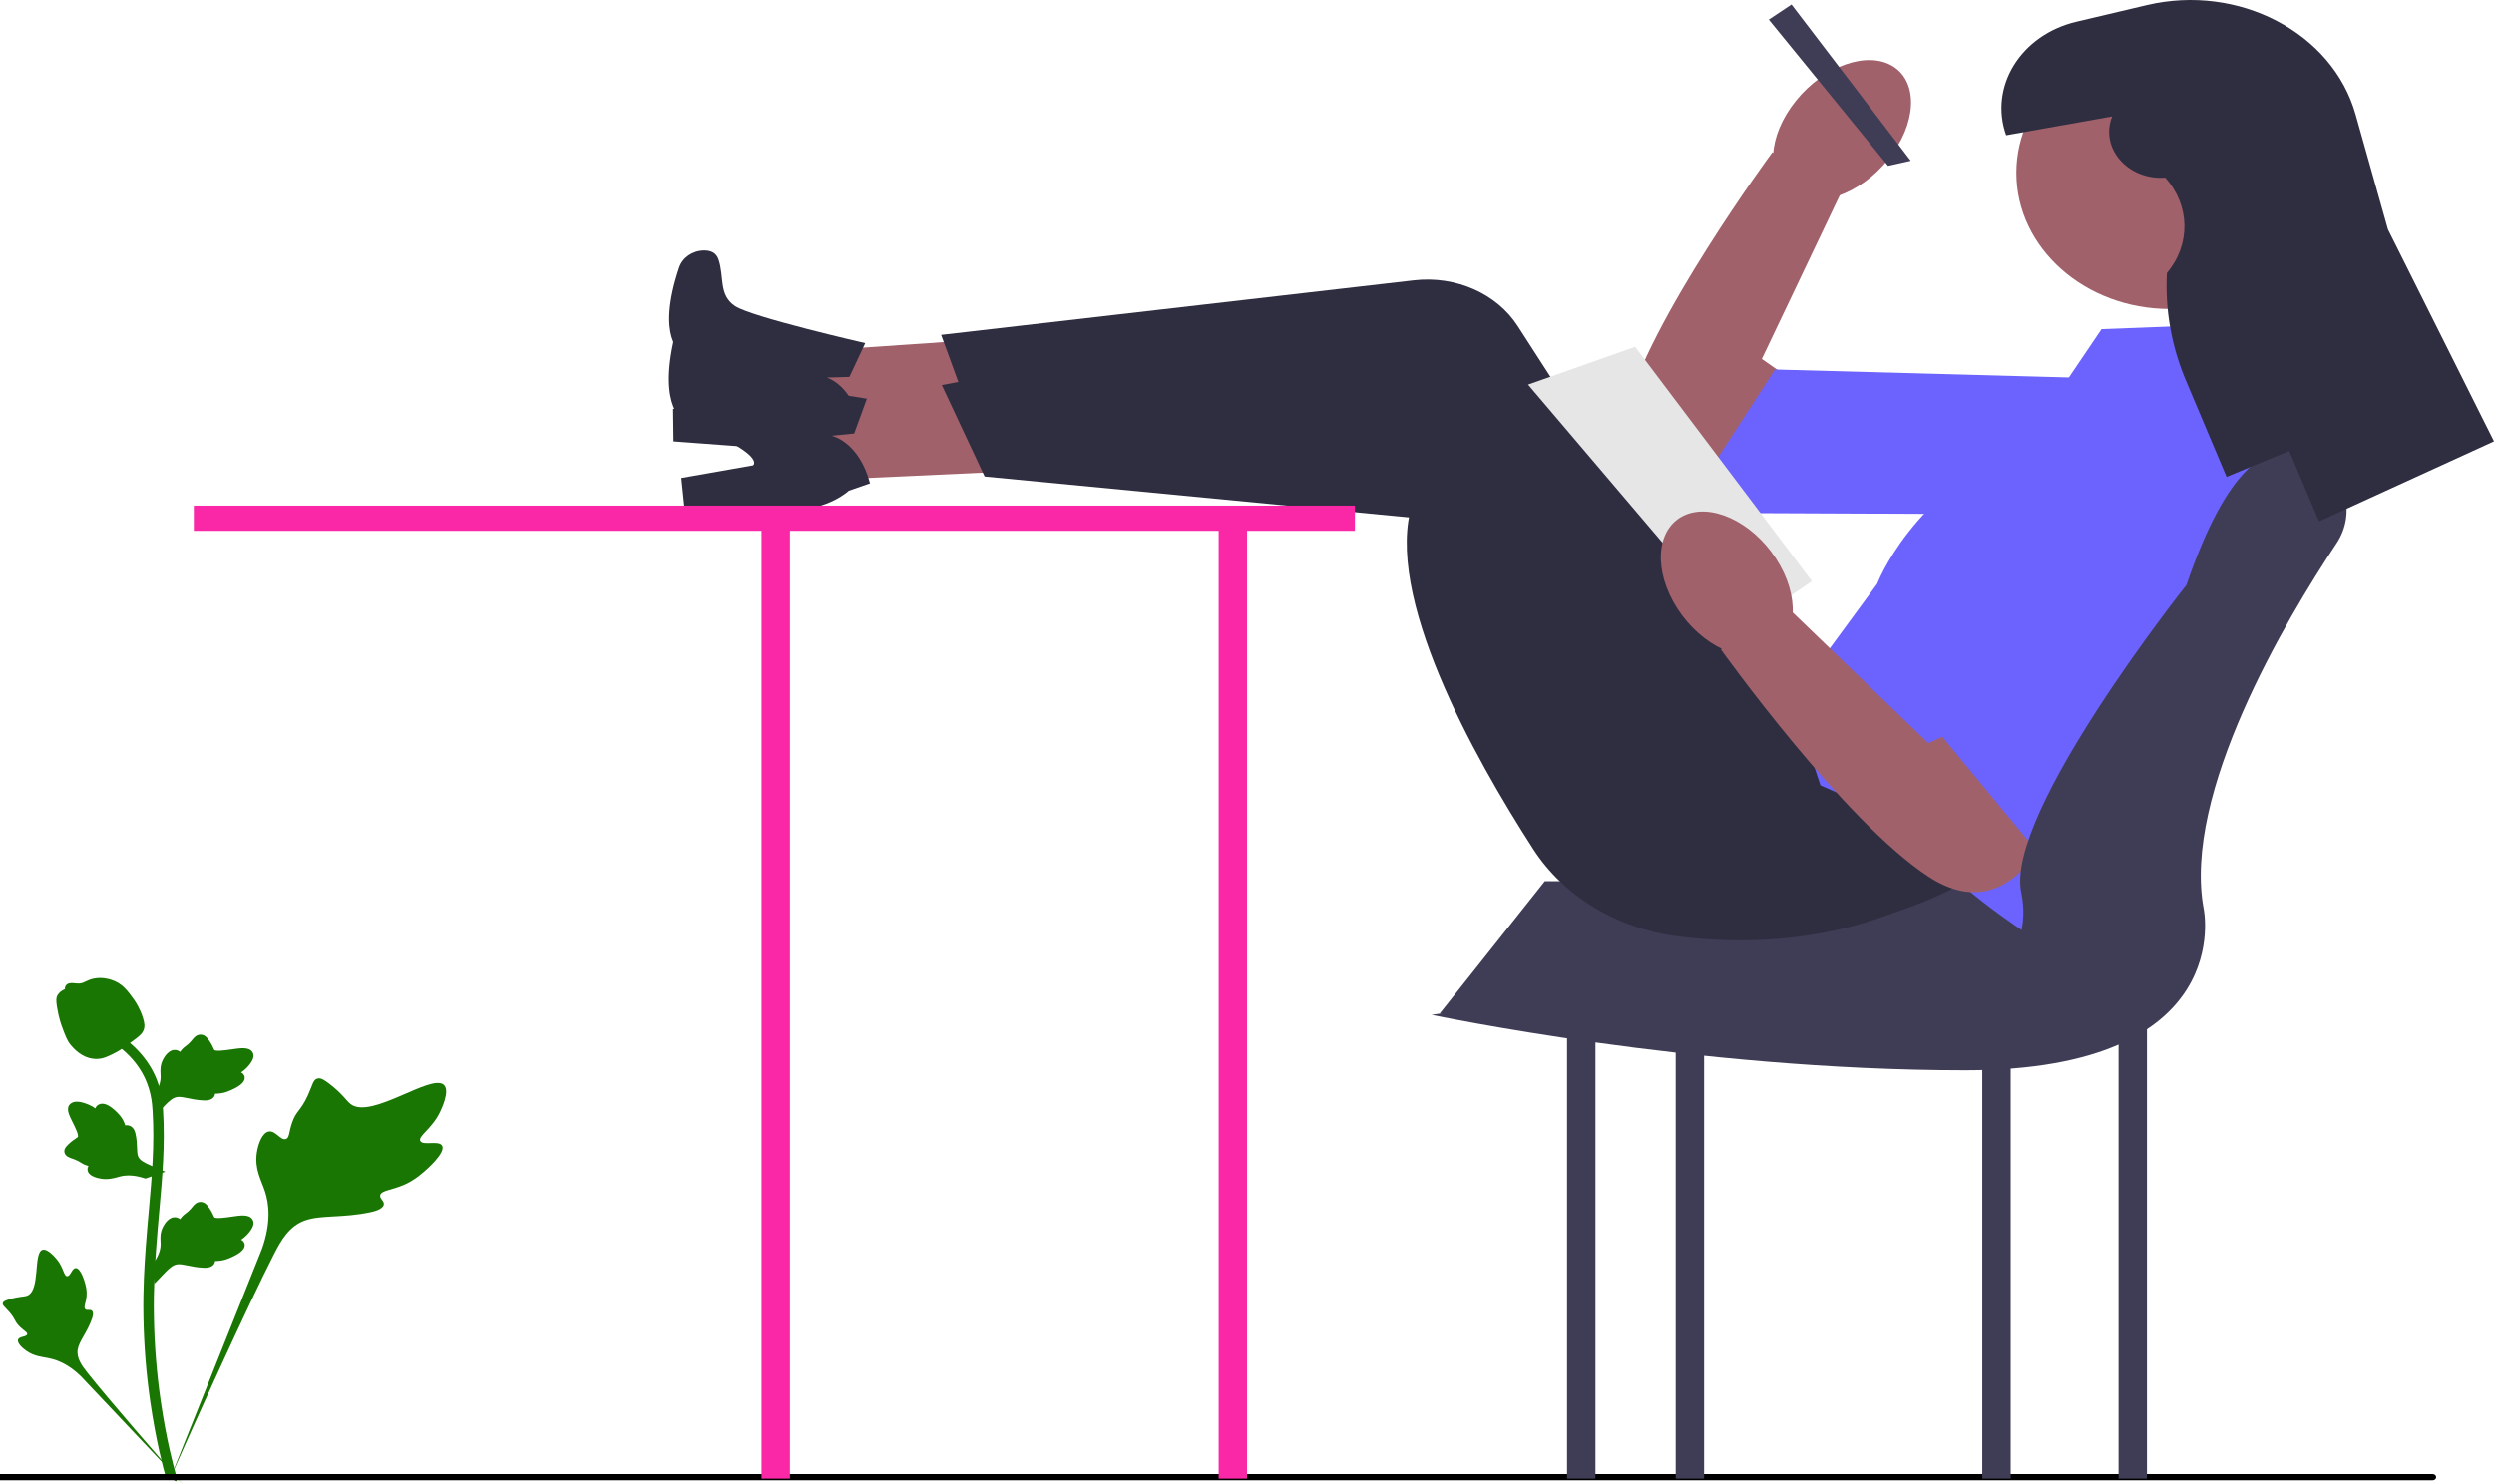 <svg width="756" height="450" viewBox="0 0 756 450" fill="none" xmlns="http://www.w3.org/2000/svg">
<g clip-path="url(#clip0_9_193)">
<path d="M133.984 347.326C132.915 345.725 128.288 347.44 127.438 345.986C126.59 344.538 130.889 342.331 133.344 337.29C133.787 336.381 136.578 330.652 134.512 328.884C130.596 325.534 112.677 339.361 106.406 334.836C105.029 333.843 104.068 331.861 99.903 328.642C98.246 327.362 97.244 326.784 96.274 326.999C94.898 327.304 94.789 328.94 93.314 332.156C91.101 336.979 89.792 336.688 88.503 340.536C87.546 343.392 87.764 345.053 86.638 345.377C85.045 345.835 83.578 342.805 81.558 343.076C79.497 343.353 78.251 346.881 77.858 349.522C77.119 354.479 79.168 357.75 80.304 361.189C81.539 364.927 82.271 370.611 79.421 378.658L51.205 449.269C57.434 434.78 75.47 395.061 83.049 380.301C85.237 376.04 87.653 371.718 92.613 370.013C97.389 368.37 103.947 369.351 112.309 367.562C113.285 367.353 115.995 366.74 116.336 365.325C116.618 364.154 115.024 363.501 115.269 362.405C115.598 360.934 118.732 360.916 122.584 359.22C125.3 358.024 126.993 356.601 128.448 355.378C128.886 355.009 135.408 349.458 133.984 347.326Z" fill="#197602"/>
<path d="M22.974 384.499C21.781 384.503 21.394 387.015 20.345 386.966C19.3 386.918 19.321 384.407 17.244 381.882C16.87 381.427 14.509 378.557 12.936 378.948C9.955 379.688 12.425 391.49 8.115 392.918C7.17 393.232 5.797 393.079 2.816 393.966C1.631 394.319 1.022 394.589 0.861 395.074C0.633 395.761 1.505 396.281 2.857 397.852C4.883 400.208 4.345 400.695 6.099 402.367C7.402 403.609 8.383 403.992 8.236 404.577C8.03 405.404 5.932 405.169 5.499 406.128C5.058 407.106 6.647 408.667 7.993 409.601C10.519 411.353 12.918 411.403 15.146 411.9C17.568 412.441 20.92 413.761 24.544 417.326L55.421 450C49.212 443.104 32.468 423.781 26.499 416.218C24.776 414.035 23.085 411.735 23.573 409.08C24.044 406.525 26.478 403.948 27.902 399.787C28.068 399.301 28.512 397.943 27.828 397.386C27.263 396.925 26.442 397.431 25.907 397.008C25.189 396.441 26.083 395.069 26.257 392.901C26.38 391.371 26.082 390.223 25.826 389.236C25.749 388.938 24.563 384.494 22.974 384.499Z" fill="#197602"/>
<path d="M46.786 389.247L46.067 383.545L46.395 383.113C47.916 381.114 48.69 379.162 48.7 377.309C48.701 377.015 48.686 376.72 48.67 376.42C48.608 375.231 48.531 373.752 49.399 372.029C49.885 371.068 51.252 368.844 53.307 369.119C53.861 369.188 54.279 369.414 54.597 369.678C54.643 369.612 54.691 369.546 54.742 369.474C55.383 368.607 55.889 368.235 56.377 367.877C56.752 367.602 57.14 367.318 57.747 366.647C58.014 366.352 58.222 366.093 58.397 365.876C58.928 365.218 59.623 364.433 60.847 364.447C62.155 364.502 62.84 365.463 63.294 366.099C64.105 367.233 64.472 368.051 64.715 368.593C64.804 368.791 64.904 369.014 64.956 369.083C65.377 369.634 68.804 369.119 70.095 368.932C72.994 368.502 75.503 368.131 76.537 369.755C77.278 370.917 76.728 372.453 74.853 374.443C74.268 375.063 73.647 375.534 73.095 375.903C73.552 376.145 73.961 376.517 74.127 377.1C74.518 378.482 73.18 379.867 70.154 381.222C69.402 381.56 68.39 382.012 66.972 382.229C66.304 382.331 65.703 382.356 65.188 382.37C65.177 382.634 65.107 382.92 64.926 383.215C64.394 384.082 63.288 384.495 61.62 384.396C59.785 384.311 58.274 383.999 56.942 383.727C55.778 383.49 54.775 383.289 53.988 383.336C52.528 383.441 51.403 384.479 50.082 385.825L46.786 389.247Z" fill="#197602"/>
<path d="M50.121 355.299L44.094 357.363L43.541 357.19C40.978 356.391 38.656 356.22 36.636 356.682C36.315 356.756 35.998 356.844 35.675 356.933C34.395 357.288 32.805 357.73 30.708 357.421C29.538 357.247 26.769 356.637 26.547 354.801C26.482 354.309 26.622 353.892 26.829 353.552C26.745 353.529 26.661 353.504 26.57 353.478C25.463 353.148 24.93 352.807 24.416 352.479C24.021 352.226 23.614 351.965 22.729 351.614C22.34 351.459 22.006 351.346 21.724 351.251C20.873 350.961 19.842 350.564 19.547 349.508C19.275 348.371 20.148 347.538 20.725 346.987C21.755 346.003 22.552 345.48 23.081 345.133C23.274 345.007 23.492 344.864 23.554 344.803C24.047 344.301 22.617 341.487 22.085 340.426C20.882 338.043 19.841 335.982 21.348 334.682C22.425 333.751 24.238 333.834 26.881 334.94C27.704 335.285 28.374 335.699 28.916 336.08C29.064 335.625 29.365 335.18 29.958 334.889C31.364 334.203 33.212 335.001 35.455 337.258C36.014 337.818 36.762 338.573 37.359 339.736C37.639 340.284 37.819 340.794 37.964 341.233C38.255 341.175 38.584 341.162 38.951 341.243C40.031 341.48 40.761 342.326 41.076 343.784C41.448 345.382 41.493 346.759 41.534 347.974C41.572 349.034 41.607 349.946 41.858 350.611C42.342 351.838 43.758 352.542 45.559 353.335L50.121 355.299Z" fill="#197602"/>
<path d="M46.786 338.502L46.067 332.8L46.395 332.368C47.916 330.369 48.69 328.417 48.7 326.564C48.701 326.27 48.686 325.975 48.67 325.675C48.608 324.486 48.531 323.007 49.399 321.284C49.885 320.323 51.252 318.099 53.307 318.374C53.861 318.443 54.279 318.668 54.597 318.933C54.643 318.867 54.691 318.801 54.742 318.729C55.383 317.862 55.889 317.49 56.377 317.132C56.752 316.857 57.14 316.573 57.747 315.902C58.014 315.607 58.222 315.348 58.397 315.131C58.928 314.473 59.623 313.688 60.847 313.702C62.155 313.757 62.84 314.718 63.294 315.354C64.105 316.488 64.472 317.306 64.715 317.848C64.804 318.046 64.904 318.269 64.956 318.338C65.377 318.889 68.804 318.374 70.095 318.187C72.994 317.757 75.503 317.385 76.537 319.01C77.278 320.172 76.728 321.708 74.853 323.698C74.268 324.318 73.647 324.789 73.095 325.157C73.552 325.4 73.961 325.771 74.127 326.355C74.518 327.737 73.18 329.122 70.154 330.476C69.402 330.815 68.39 331.267 66.972 331.484C66.304 331.586 65.703 331.611 65.188 331.625C65.177 331.889 65.107 332.175 64.926 332.47C64.394 333.337 63.288 333.75 61.62 333.651C59.785 333.565 58.274 333.254 56.942 332.982C55.778 332.745 54.775 332.544 53.988 332.591C52.528 332.695 51.403 333.733 50.082 335.08L46.786 338.502Z" fill="#197602"/>
<path d="M53.354 449.176L52.009 448.427L50.44 448.587C50.415 448.458 50.33 448.16 50.202 447.695C49.499 445.146 47.359 437.387 45.574 425.169C44.328 416.64 43.623 407.872 43.477 399.103C43.331 390.321 43.799 383.672 44.174 378.328C44.458 374.297 44.802 370.46 45.14 366.721C46.039 356.733 46.886 347.298 46.256 336.853C46.116 334.521 45.823 329.667 42.631 324.502C40.779 321.507 38.228 318.847 35.048 316.601L37.025 314.393C40.535 316.876 43.358 319.822 45.414 323.148C48.954 328.874 49.273 334.163 49.427 336.704C50.068 347.334 49.211 356.859 48.303 366.944C47.968 370.669 47.624 374.49 47.342 378.504C46.97 383.798 46.507 390.389 46.651 399.059C46.794 407.723 47.491 416.384 48.72 424.806C50.484 436.87 52.593 444.513 53.286 447.023C53.654 448.364 53.732 448.645 53.354 449.176Z" fill="#197602"/>
<path d="M29.227 321.08C29.096 321.08 28.965 321.077 28.831 321.069C26.128 320.94 23.625 319.503 21.391 316.799C20.343 315.527 19.807 314.076 18.738 311.183C18.572 310.737 17.766 308.474 17.276 305.36C16.955 303.325 16.995 302.475 17.45 301.723C17.953 300.886 18.768 300.302 19.686 299.909C19.646 299.639 19.678 299.361 19.81 299.077C20.351 297.902 21.789 298.056 22.567 298.13C22.961 298.174 23.452 298.232 23.982 298.207C24.816 298.172 25.264 297.951 25.942 297.621C26.592 297.304 27.399 296.911 28.597 296.693C30.959 296.255 32.938 296.85 33.591 297.046C37.023 298.061 38.716 300.432 40.675 303.177C41.065 303.727 42.406 305.732 43.291 308.479C43.929 310.461 43.84 311.342 43.647 311.998C43.257 313.344 42.335 314.115 39.993 315.816C37.547 317.597 36.32 318.489 35.266 319.032C32.813 320.29 31.272 321.08 29.227 321.08Z" fill="#197602"/>
<path d="M738.468 447.894C738.468 448.416 737.991 448.839 737.404 448.839H0V446.949H737.404C737.991 446.949 738.468 447.373 738.468 447.894Z" fill="black"/>
<path d="M525.589 149.169C525.589 149.169 485.896 153.41 492.591 125.534C499.287 97.659 537.249 46.171 537.249 46.171L558.792 56.902L534.059 108.829L544.707 116.29L525.589 149.169Z" fill="#A0616A"/>
<path d="M655.666 115.233L650.072 156.093L509.915 155.484L538.065 112.031L655.666 115.233Z" fill="#6C63FF"/>
<path d="M572.375 48.342C580.952 37.702 581.64 25.092 573.912 20.177C566.183 15.262 552.965 19.903 544.388 30.543C535.811 41.183 535.122 53.792 542.851 58.708C550.579 63.623 563.797 58.982 572.375 48.342Z" fill="#A0616A"/>
<path d="M642.189 271.013V448.34H650.795V271.013H642.189Z" fill="#3F3D56"/>
<path d="M600.884 271.013V448.34H609.489V271.013H600.884Z" fill="#3F3D56"/>
<path d="M369.4 159.419V448.34H378.005V159.419H369.4Z" fill="#FA28A6"/>
<path d="M507.946 271.013V448.34H516.551V271.013H507.946Z" fill="#3F3D56"/>
<path d="M475.015 271.013V448.34H483.62V271.013H475.015Z" fill="#3F3D56"/>
<path d="M634.444 267.191H468.266L436.389 307.353L601.744 316.109L634.444 267.191Z" fill="#3F3D56"/>
<path d="M330.155 129.782L330.91 100.656L230.616 107.508L230.103 127.244L330.155 129.782Z" fill="#A0616A"/>
<path d="M262.277 104.028L257.48 114.278L250.591 114.474C250.591 114.474 258.657 116.668 260.897 129.687L254.278 131.449C254.278 131.449 247.921 136.717 236.038 136.206L204.177 133.838L204.055 123.973L226.075 121.713C226.075 121.713 230.982 118.845 206.692 107.057C206.692 107.057 198.646 102.687 205.883 81.106C206.877 78.139 209.882 76.009 213.365 75.942C215.288 75.905 217.089 76.519 217.809 78.639C219.639 84.039 217.787 89.421 222.818 92.791C227.848 96.161 262.277 104.028 262.277 104.028Z" fill="#2F2E41"/>
<path d="M622.008 241.132C622.008 241.132 587.402 293.41 509.098 283.988C490.464 281.746 474.069 271.906 464.729 257.41C446.676 229.391 419.263 180.33 428.151 152.55L295.714 130.099L285.28 101.531L428.609 84.994C441.287 83.531 453.706 89.007 460.059 98.862L529.879 207.163L550.693 209.182L622.008 241.132Z" fill="#2F2E41"/>
<path d="M332.77 141.704L330.884 112.619L231.535 126.616L232.812 146.325L332.77 141.704Z" fill="#A0616A"/>
<path d="M262.778 120.885L258.926 131.445L252.077 132.132C252.077 132.132 260.315 133.742 263.728 146.559L257.29 148.789C257.29 148.789 251.431 154.494 239.54 154.833L207.568 154.751L206.552 144.926L228.297 141.099C228.297 141.099 232.928 137.891 207.649 127.877C207.649 127.877 199.233 124.095 204.491 102.067C205.214 99.039 208.016 96.701 211.482 96.385C213.395 96.211 215.246 96.694 216.155 98.757C218.469 104.007 217.11 109.504 222.43 112.504C227.749 115.504 262.778 120.885 262.778 120.885Z" fill="#2F2E41"/>
<path d="M633.762 231.839C633.762 231.839 604.004 286.42 525.1 282.625C506.323 281.721 489.091 273.084 478.468 259.303C457.936 232.664 426.168 185.722 432.51 157.397L298.469 144.482L285.481 116.753L426.848 90.027C439.352 87.663 452.227 92.234 459.452 101.602L538.855 204.563L559.784 205.088L633.762 231.839Z" fill="#2F2E41"/>
<path d="M543.052 1.357L536.167 5.943L572.31 50.275L579.194 48.746L543.052 1.357Z" fill="#3F3D56"/>
<path d="M637.026 99.801L676.611 98.272L693.821 167.063C693.821 167.063 657.679 287.828 614.652 283.242C614.652 283.242 587.976 265.663 587.976 259.548C587.976 253.433 551.833 238.146 551.833 238.146L543.228 212.159L569.044 176.999C569.044 176.999 579.37 149.483 613.792 134.196L637.026 99.801Z" fill="#6C63FF"/>
<path d="M410.705 153.305H58.747V160.948H230.854V448.34H239.459V160.948H410.705V153.305Z" fill="#FA28A6"/>
<path d="M657.679 93.686C683.343 93.686 704.148 75.207 704.148 52.412C704.148 29.617 683.343 11.138 657.679 11.138C632.015 11.138 611.21 29.617 611.21 52.412C611.21 75.207 632.015 93.686 657.679 93.686Z" fill="#A0616A"/>
<path d="M495.654 105.151L463.198 116.616L526.878 191.522L549.251 176.235L495.654 105.151Z" fill="#E6E6E6"/>
<path d="M622.397 248.847C622.397 248.847 610.349 282.707 584.533 265.777C558.717 248.847 521.606 196.872 521.606 196.872L541.507 183.878L584.533 225.333L596.581 219.802L622.397 248.847Z" fill="#A0616A"/>
<path d="M641.329 129.61L680.913 151.012L622.397 264.134L584.533 218.274L641.329 129.61Z" fill="#6C63FF"/>
<path d="M536.774 197.519C545.005 193.298 545.707 180.689 538.34 169.356C530.974 158.023 518.329 152.258 510.097 156.479C501.865 160.701 501.164 173.31 508.531 184.643C515.897 195.976 528.542 201.741 536.774 197.519Z" fill="#A0616A"/>
<path d="M662.761 177.379C674.686 142.651 687.485 131.662 700.941 138.542C711.183 143.779 714.265 155.701 708.263 164.743C692.964 187.791 661.438 240.599 668.005 275.599C668.005 275.599 678.332 324.517 595.72 324.517C513.109 324.517 433.94 307.701 433.94 307.701L476.967 301.587L574.814 307.794C597.17 309.213 616.012 292.223 613.025 272.493C612.927 271.842 612.81 271.183 612.674 270.517C607.768 246.554 662.761 177.379 662.761 177.379Z" fill="#3F3D56"/>
<path d="M640.262 35.302C636.466 44.743 644.807 54.546 656.069 53.879L656.337 53.863C663.907 62.268 664.116 74.157 656.845 82.768C656.248 93.867 658.205 104.957 662.598 115.36L674.939 144.591L693.937 136.716L702.954 158.091L756 133.819L723.851 69.569L714.04 34.711C707.059 9.912 678.579 -5.015 650.764 1.547L629.423 6.582C612.564 10.56 602.86 26.238 608.113 41.013L640.262 35.302Z" fill="#2F2E41"/>
</g>
<defs>
<clipPath id="clip0_9_193">
<rect width="756" height="450" fill="white"/>
</clipPath>
</defs>
</svg>
